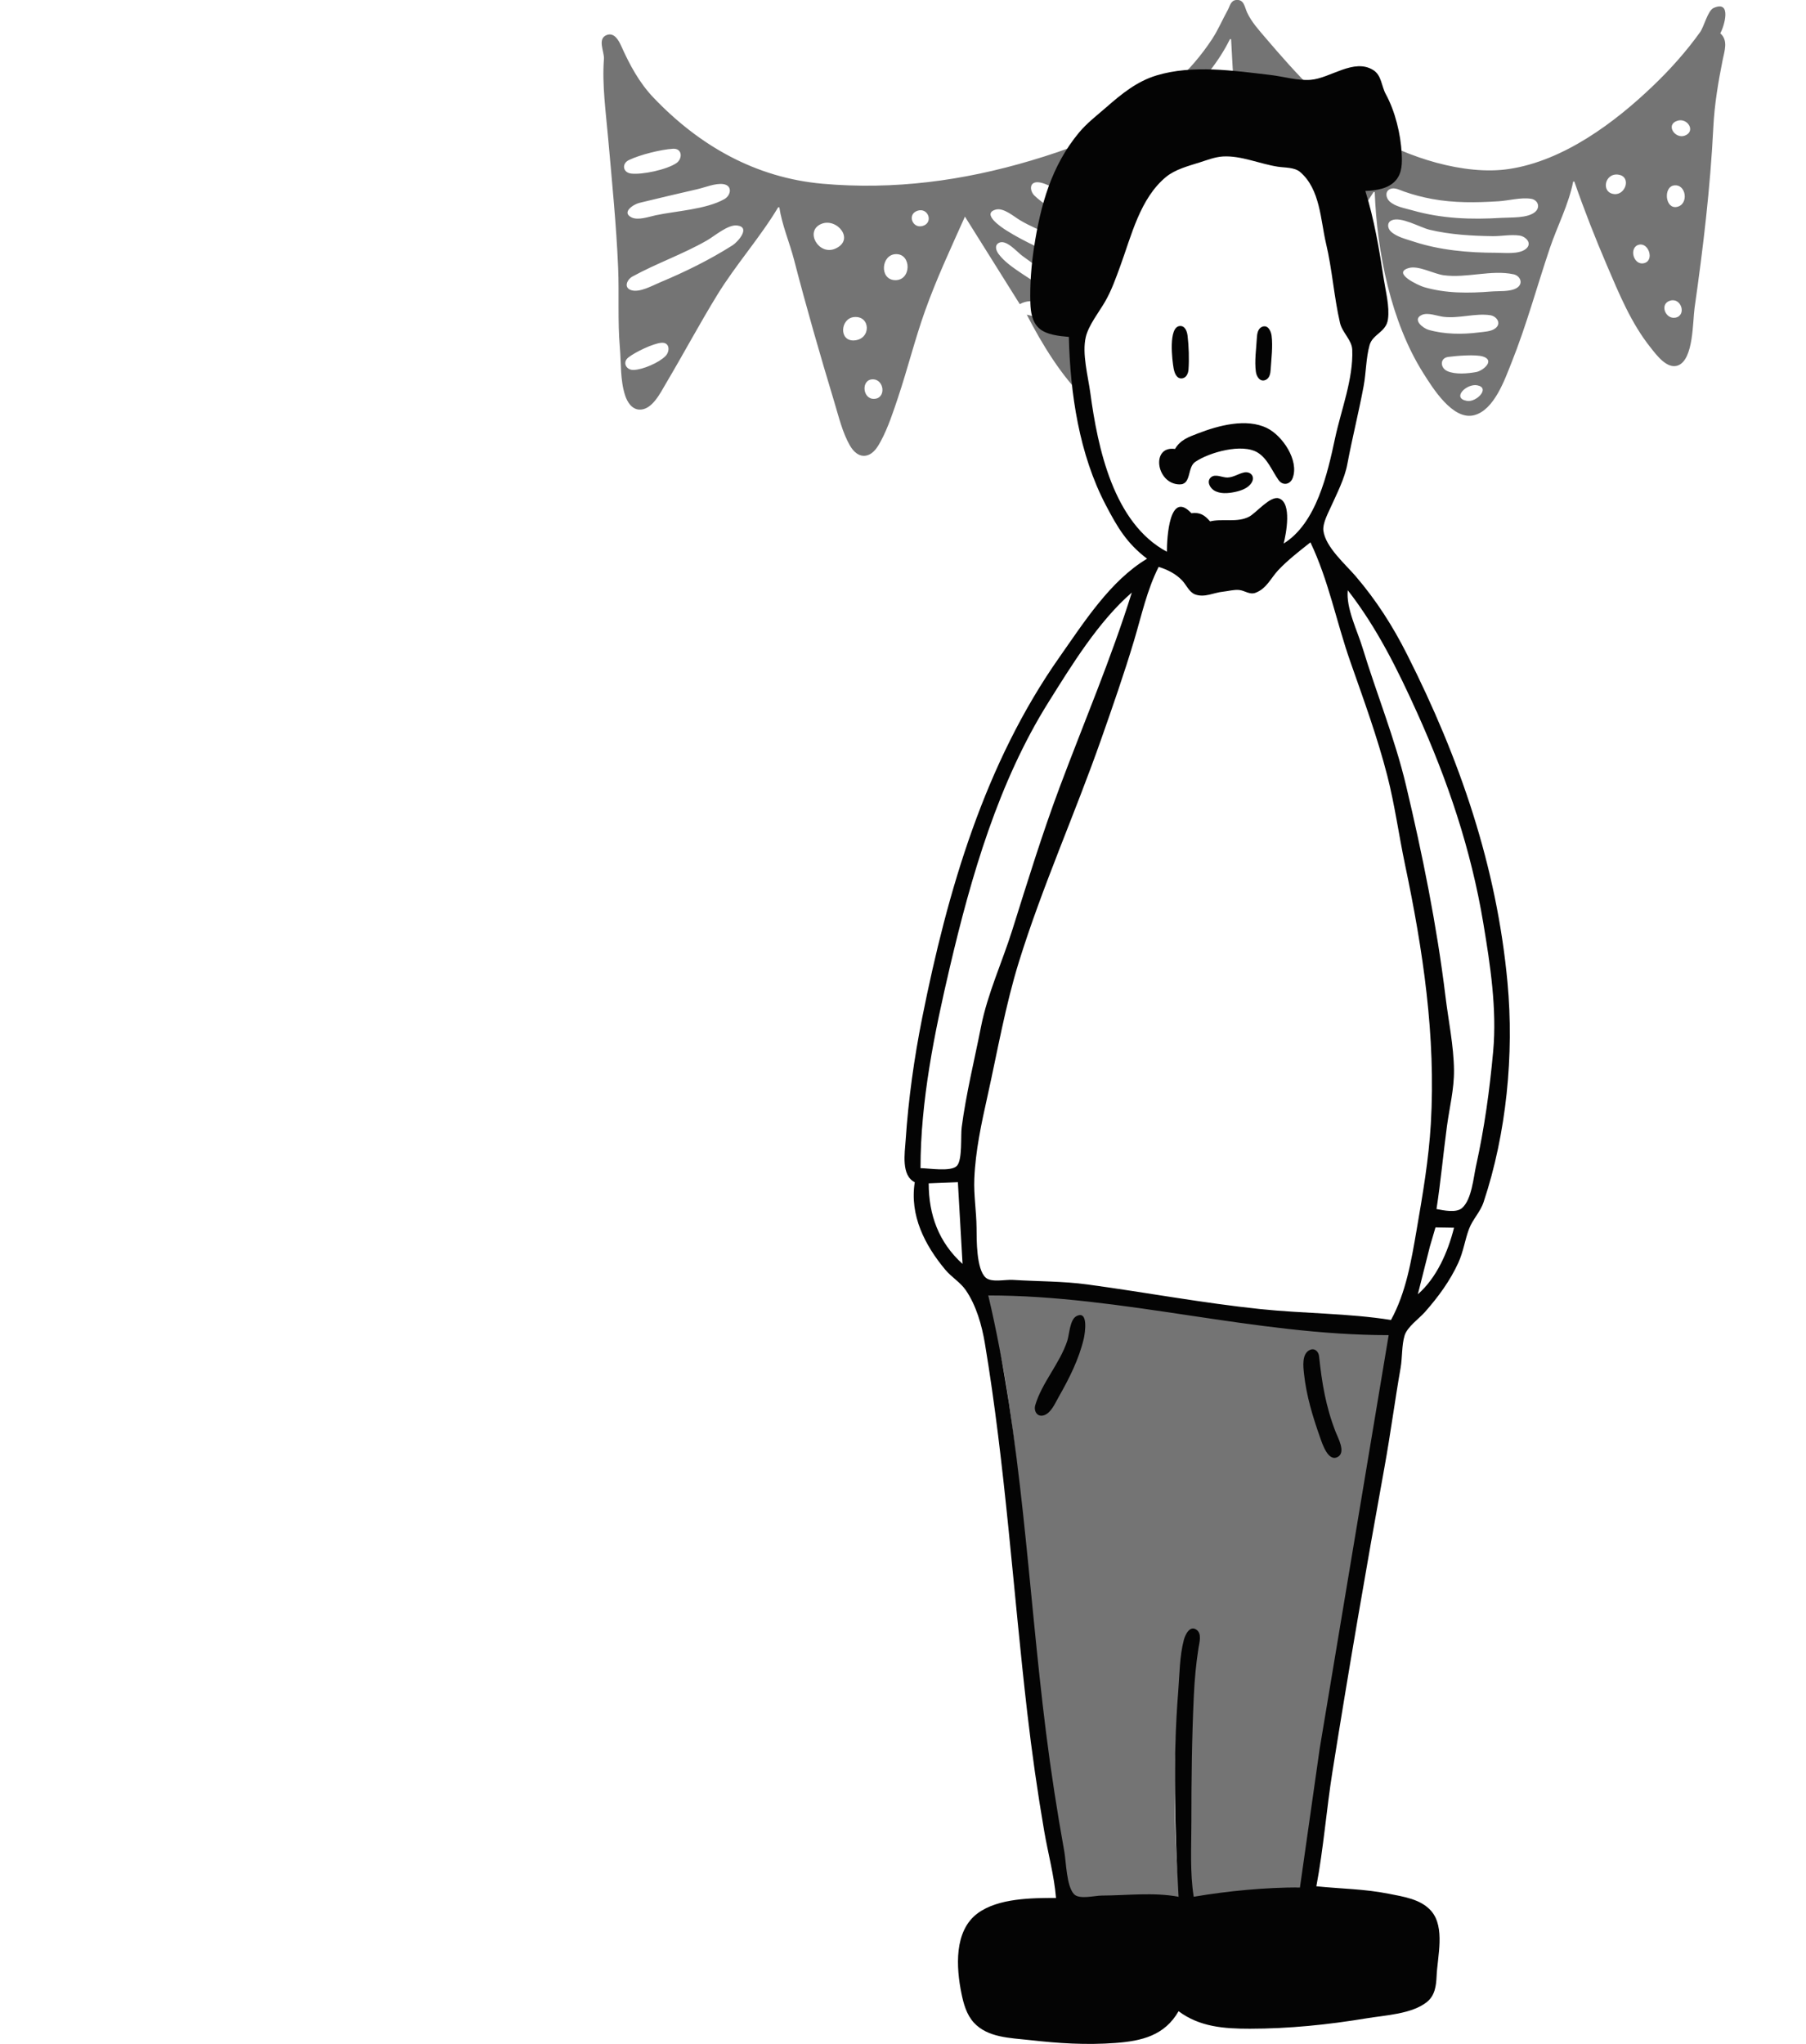 <?xml version="1.0" encoding="UTF-8" standalone="no"?>
<!-- Created with Inkscape (http://www.inkscape.org/) -->

<svg
   width="119.062"
   height="134.739"
   viewBox="0 0 119.062 134.739"
   version="1.1"
   id="svg5"
   xml:space="preserve"
   xmlns:inkscape="http://www.inkscape.org/namespaces/inkscape"
   xmlns:sodipodi="http://sodipodi.sourceforge.net/DTD/sodipodi-0.dtd"
   xmlns="http://www.w3.org/2000/svg"
   xmlns:svg="http://www.w3.org/2000/svg"><sodipodi:namedview
     id="namedview7"
     pagecolor="#ffffff"
     bordercolor="#000000"
     borderopacity="0.25"
     inkscape:showpageshadow="2"
     inkscape:pageopacity="0.0"
     inkscape:pagecheckerboard="0"
     inkscape:deskcolor="#d1d1d1"
     inkscape:document-units=""
     showgrid="false" /><defs
     id="defs2" /><g
     inkscape:label="Layer 1"
     inkscape:groupmode="layer"
     id="layer1"
     transform="translate(-15.041,-30.829)"><g
       style="fill:none"
       id="g327"
       transform="matrix(1.502,0,0,1.502,14.933,40.476)"
       inkscape:label="blob"
       inkscape:export-filename="decider.svg"
       inkscape:export-xdpi="96"
       inkscape:export-ydpi="96"><path
         opacity="0.69"
         d="m 72.897,12.6 c 7.772,9.138 7.029,21.929 5.271,33.795 C 76.406,58.3 73.882,71.573 63.31,77.331 52.921,82.989 40.943,76.922 29.897,72.687 18.697,68.392 5.607,64.895 1.497,53.629 -2.765,41.948 3.209,29.443 10.425,19.316 17.414,9.505 27.273,1.924 39.252,0.636 51.704,-0.703 64.785,3.061 72.897,12.6 Z"
         fill=""
         id="path318"
         inkscape:export-filename="speaker.svg"
         inkscape:export-xdpi="96"
         inkscape:export-ydpi="96" /></g><g
       id="g4142"
       inkscape:label="celebrator"
       transform="matrix(0.909,0,0,0.909,-16.976,-49.275)"><path
         style="opacity:0.55;fill:#020202;stroke:none;stroke-width:0.085"
         d="m 91.659,103.153 h 0.085 c 0.192,1.293 0.74,2.545 1.068,3.81 0.899,3.474 1.886,6.895 2.924,10.329 0.314,1.039 0.581,2.182 1.122,3.131 0.251,0.44 0.679,0.868 1.232,0.726 0.5,-0.128 0.803,-0.638 1.028,-1.063 0.522,-0.982 0.88,-2.08 1.233,-3.133 0.694,-2.074 1.22,-4.205 1.953,-6.265 0.841,-2.364 1.883,-4.575 2.901,-6.858 l 3.979,6.35 c 0.974,-0.551 1.926,0.09 2.879,0.433 0.345,0.124 0.855,0.199 1.06,0.542 0.632,1.059 -1.529,0.453 -1.822,0.333 -0.527,-0.217 -1.048,-0.431 -1.609,-0.546 1.067,2.076 2.59,4.599 4.318,6.181 -0.161,-1.45 -0.423,-2.852 -0.423,-4.318 0,-0.559 0.241,-1.577 -0.055,-2.063 -0.256,-0.422 -0.894,-0.691 -1.3,-0.945 -0.99,-0.619 -1.995,-1.224 -2.963,-1.878 -0.567,-0.383 -1.221,-0.829 -1.629,-1.386 -0.166,-0.227 -0.303,-0.59 -0.007,-0.78 0.53,-0.34 1.344,0.638 1.721,0.913 1.348,0.986 3.068,2.225 4.657,2.753 0.294,-0.517 0.632,-0.622 1.185,-0.423 0.525,-1.295 1.095,-2.591 1.594,-3.895 0.217,-0.568 0.268,-1.266 0.946,-1.439 0.308,-1.572 0.428,-3.172 0.771,-4.741 0.124,-0.568 0.161,-1.262 0.463,-1.769 0.461,-0.773 1.501,-1.273 2.152,-1.884 1.303,-1.221 2.513,-2.693 3.302,-4.306 h 0.085 l 0.349,6.343 0.582,1.954 1.439,0.169 c 0.665,-0.546 1.14,-0.038 1.27,0.677 h 0.085 l 0.508,-0.508 c -0.334,-0.652 -0.87,-1.139 -1.438,-1.59 -0.284,-0.225 -0.754,-0.522 -0.726,-0.942 0.032,-0.503 0.571,-0.491 0.903,-0.315 0.751,0.399 1.439,1.085 1.963,1.746 0.705,0.892 0.746,1.954 1.217,2.939 0.331,0.693 1.034,1.172 1.394,1.823 0.362,0.654 0.246,1.963 0.161,2.689 h 0.085 l 2.54,-3.895 h 0.085 c 0.161,4.355 1.175,9.409 3.52,13.123 0.678,1.074 2.134,3.443 3.677,3.059 1.467,-0.365 2.229,-2.58 2.726,-3.821 1.085,-2.709 1.845,-5.535 2.778,-8.297 0.54,-1.601 1.367,-3.162 1.692,-4.826 h 0.085 c 0.713,2.06 1.512,4.092 2.371,6.096 0.879,2.05 1.745,4.168 3.148,5.927 0.419,0.525 1.203,1.617 2.005,1.307 1.129,-0.438 1.053,-3.18 1.197,-4.185 0.624,-4.368 1.141,-8.715 1.361,-13.123 0.081,-1.621 0.353,-3.237 0.671,-4.826 0.135,-0.675 0.422,-1.427 -0.169,-1.947 0.273,-0.474 0.871,-2.428 -0.478,-1.841 -0.431,0.187 -0.694,1.348 -0.986,1.756 -0.995,1.389 -2.141,2.673 -3.373,3.856 -2.808,2.698 -6.519,5.472 -10.487,6.068 -3.253,0.488 -7.393,-0.861 -10.16,-2.52 -2.915,-1.748 -5.306,-4.423 -7.49,-6.981 -0.491,-0.575 -1.024,-1.158 -1.345,-1.851 -0.182,-0.394 -0.218,-0.97 -0.8,-0.903 -0.4,0.046 -0.447,0.454 -0.61,0.746 -0.388,0.695 -0.69,1.424 -1.13,2.093 -1.565,2.378 -3.504,4.013 -5.814,5.617 -2.168,1.505 -4.77,2.426 -7.28,3.176 -4.961,1.481 -9.988,2.151 -15.155,1.692 -4.846,-0.43 -8.929,-2.748 -12.269,-6.251 -1.027,-1.077 -1.724,-2.377 -2.327,-3.725 -0.18,-0.402 -0.503,-1.013 -1.05,-0.811 -0.72,0.266 -0.169,1.221 -0.21,1.742 -0.144,1.849 0.144,3.907 0.307,5.757 0.275,3.131 0.593,6.258 0.724,9.398 0.079,1.91 -0.042,3.853 0.123,5.757 0.1,1.153 0.019,2.353 0.379,3.471 0.152,0.473 0.475,1.012 1.03,1.04 0.927,0.047 1.536,-1.224 1.929,-1.886 1.265,-2.132 2.432,-4.321 3.73,-6.435 1.349,-2.197 3.099,-4.151 4.416,-6.35 m 65.203,-6.271 c 0.743,-0.248 1.369,0.756 0.56,1.072 -0.705,0.275 -1.433,-0.781 -0.56,-1.072 m -72.83,2.027 c 0.679,-0.04 0.71,0.728 0.236,1.047 -0.691,0.464 -2.445,0.848 -3.272,0.752 -0.607,-0.07 -0.705,-0.722 -0.158,-0.983 0.798,-0.382 2.314,-0.764 3.194,-0.816 m 68.582,1.881 c 0.934,0.154 0.505,1.495 -0.327,1.405 -0.981,-0.106 -0.688,-1.572 0.327,-1.405 m -42.153,0.547 c 0.732,-10e-4 2.242,1.033 2.742,1.547 0.313,0.322 0.399,0.992 -0.216,1.016 -0.705,0.027 -2.249,-1.11 -2.745,-1.596 -0.326,-0.32 -0.403,-0.967 0.218,-0.968 m -22.787,0.137 c 0.684,0.092 0.571,0.814 0.08,1.09 -1.336,0.749 -3.488,0.852 -4.985,1.171 -0.486,0.104 -1.267,0.388 -1.742,0.155 -0.763,-0.374 0.15,-0.954 0.557,-1.053 1.408,-0.341 2.821,-0.677 4.233,-1 0.56,-0.128 1.281,-0.441 1.857,-0.363 m 68.943,0.097 c 0.897,-0.144 1.112,1.371 0.227,1.555 -0.857,0.178 -1,-1.431 -0.227,-1.555 m -20.563,0.254 c 0.321,-0.13 0.689,0.079 0.986,0.184 0.654,0.232 1.35,0.414 2.032,0.54 1.612,0.298 3.2,0.271 4.826,0.17 0.748,-0.047 1.621,-0.297 2.363,-0.182 0.495,0.077 0.699,0.604 0.299,0.951 -0.542,0.47 -1.73,0.389 -2.408,0.431 -2.223,0.139 -4.364,0.067 -6.519,-0.549 -0.529,-0.151 -1.226,-0.26 -1.64,-0.65 -0.264,-0.249 -0.341,-0.733 0.061,-0.896 m -28.625,1.501 c 0.571,-0.165 1.301,0.486 1.756,0.758 1.457,0.871 3.098,1.291 4.57,2.109 0.376,0.209 1.284,1.103 0.48,1.419 -0.486,0.191 -1.156,-0.397 -1.579,-0.587 -1.547,-0.694 -3.049,-1.304 -4.487,-2.218 -0.308,-0.196 -1.787,-1.18 -0.74,-1.482 m -5.676,0.084 c 0.787,-0.269 1.191,0.858 0.392,1.098 -0.745,0.224 -1.151,-0.839 -0.392,-1.098 m 34.392,0.695 c 0.678,-0.31 2.067,0.516 2.758,0.68 1.477,0.352 3.059,0.446 4.572,0.465 0.647,0.008 1.297,-0.134 1.945,-0.044 0.466,0.065 0.961,0.57 0.462,0.972 -0.507,0.408 -1.544,0.276 -2.153,0.276 -2.009,0 -4.096,-0.184 -6.011,-0.819 -0.523,-0.173 -1.218,-0.334 -1.626,-0.726 -0.241,-0.232 -0.298,-0.643 0.054,-0.804 m -41.345,0.251 c 1.126,-0.455 2.455,1.162 0.994,1.802 -1.196,0.525 -2.252,-1.293 -0.994,-1.802 m -6.118,0.12 c 1.011,0.126 0.038,1.201 -0.326,1.432 -1.649,1.047 -3.447,1.934 -5.248,2.685 -0.555,0.231 -1.483,0.763 -2.098,0.576 -0.585,-0.177 -0.311,-0.778 0.077,-0.991 1.749,-0.959 3.659,-1.618 5.408,-2.62 0.554,-0.317 1.522,-1.166 2.188,-1.083 m 65.401,1.395 c 0.704,-0.176 1.14,1.141 0.383,1.336 -0.787,0.203 -1.135,-1.148 -0.383,-1.336 m -53.874,0.683 c 1.133,-0.015 1.117,1.927 -0.083,1.887 -1.147,-0.038 -1.007,-1.874 0.083,-1.887 m 37.187,1.007 c 0.697,-0.2 1.803,0.425 2.522,0.523 1.66,0.228 3.47,-0.414 5.072,-0.068 0.504,0.109 0.731,0.69 0.232,0.993 -0.477,0.289 -1.291,0.21 -1.833,0.254 -1.641,0.132 -3.318,0.149 -4.911,-0.323 -0.344,-0.102 -2.357,-1.013 -1.083,-1.379 m 18.957,2.365 c 0.807,-0.234 1.199,1.061 0.394,1.233 -0.735,0.157 -1.202,-0.999 -0.394,-1.233 m -18.013,1.036 c 0.438,-0.2 1.123,0.085 1.578,0.139 1.129,0.133 2.304,-0.28 3.384,-0.117 0.463,0.07 0.83,0.587 0.378,0.944 -0.317,0.251 -0.838,0.256 -1.223,0.306 -1.168,0.151 -2.503,0.139 -3.64,-0.193 -0.401,-0.118 -1.198,-0.75 -0.478,-1.079 m -41.178,0.156 c 1.209,-0.116 1.26,1.623 -3.38e-4,1.694 -1.113,0.063 -1,-1.597 3.38e-4,-1.694 m 29.802,1.432 0.169,0.508 -0.169,-0.508 m -43.777,0.433 c 0.614,-0.051 0.64,0.614 0.302,0.96 -0.47,0.482 -1.65,0.994 -2.327,1.01 -0.526,0.012 -0.817,-0.549 -0.373,-0.902 0.484,-0.385 1.786,-1.017 2.398,-1.068 m 57.077,1.023 c 0.577,-0.076 1.974,-0.197 2.515,-0.025 0.897,0.286 -0.006,1.032 -0.491,1.122 -0.611,0.113 -1.521,0.196 -2.102,-0.067 -0.518,-0.234 -0.56,-0.946 0.079,-1.03 m -41.745,1.627 c 0.848,0 0.992,1.404 0.08,1.416 -0.841,0.011 -0.938,-1.416 -0.08,-1.416 m 43.841,0.433 c 0.969,0.187 -0.063,1.247 -0.743,1.131 -1.145,-0.194 -0.031,-1.281 0.743,-1.131 m -35.546,65.996 c 0.447,2.212 1.056,4.357 1.401,6.604 1.279,8.34 1.745,16.781 2.795,25.146 0.363,2.888 0.773,5.778 1.325,8.636 0.152,0.788 0.15,2.52 0.705,3.117 0.354,0.382 1.509,0.103 1.987,0.099 1.923,-0.017 3.834,-0.026 5.757,8.5e-4 -0.496,-4.801 -0.487,-9.926 -0.046,-14.732 0.113,-1.228 0.104,-2.524 0.404,-3.725 0.068,-0.273 0.361,-1.158 0.796,-0.82 0.364,0.284 0.158,0.953 0.106,1.328 -0.162,1.173 -0.268,2.374 -0.32,3.556 -0.135,3.051 -0.177,6.088 -0.177,9.144 0,1.753 -0.107,3.599 0.169,5.334 l 7.874,-0.762 3.774,-24.13 2.66,-16.002 c -5.68,0 -8.325,-0.657 -13.923,-1.59 -3.002,-0.5 -9.193,-1.117 -12.239,-1.209 -1.018,-0.03 -2.034,-0.17 -3.048,0.005 m 6.616,1.592 c 0.766,-0.155 0.349,1.4 0.26,1.71 -0.412,1.444 -1.068,2.764 -1.809,4.064 -0.227,0.399 -0.552,1.179 -1.083,1.232 -0.716,0.071 -0.289,-0.87 -0.125,-1.147 0.791,-1.343 1.573,-2.66 2.063,-4.149 0.136,-0.413 0.164,-1.604 0.694,-1.71 m 16.929,2.414 c 0.632,-0.113 0.412,0.997 0.429,1.328 0.081,1.59 0.667,3.277 1.262,4.741 0.13,0.323 0.707,1.411 0.054,1.548 -0.61,0.128 -0.935,-1.061 -1.087,-1.463 -0.551,-1.451 -0.986,-3.024 -1.14,-4.572 -0.045,-0.445 -0.14,-1.47 0.483,-1.582 z"
         id="path4138"
         sodipodi:nodetypes="cccscsccscccccccscccscccccccssccccccccsccccccccccsccccccccccccccccccscccscccscccssccccccccccccccccscsccscccccccccccsscccccccsccccccccccccscccccccccccccccccccccccccccccccsccccccccccccccccccccccccsccccscscsscccsccccscccccccccscccccss" /><path
         style="fill:#040404;stroke:none;stroke-width:0.085"
         d="m 112.741,112.551 c 0.097,4.118 0.752,8.519 2.677,12.192 0.844,1.611 1.512,2.764 2.996,3.895 -2.668,1.593 -4.581,4.619 -6.336,7.112 -5.447,7.734 -8.133,16.97 -9.97,26.162 -0.584,2.922 -1.004,5.917 -1.203,8.89 -0.063,0.941 -0.335,2.561 0.661,3.048 -0.381,2.393 0.72,4.559 2.218,6.35 0.439,0.525 1.093,0.916 1.476,1.471 0.762,1.102 1.173,2.555 1.391,3.863 1.479,8.86 2.041,17.841 3.071,26.755 0.333,2.888 0.742,5.772 1.235,8.636 0.275,1.598 0.721,3.21 0.853,4.826 -1.764,0 -4.187,0.016 -5.671,1.104 -1.749,1.283 -1.569,3.958 -1.183,5.839 0.152,0.743 0.368,1.519 0.892,2.094 1,1.098 2.651,1.112 4.015,1.265 2.133,0.24 4.121,0.374 6.265,0.213 1.901,-0.142 3.554,-0.533 4.572,-2.302 1.53,1.143 3.301,1.27 5.165,1.27 2.826,0 5.679,-0.291 8.467,-0.755 1.341,-0.223 3.289,-0.304 4.384,-1.188 0.576,-0.464 0.666,-1.174 0.696,-1.867 0.06,-1.418 0.64,-3.537 -0.389,-4.726 -0.748,-0.864 -2.023,-1.04 -3.082,-1.251 -1.756,-0.351 -3.481,-0.359 -5.249,-0.542 0.518,-2.734 0.728,-5.547 1.165,-8.297 1.174,-7.38 2.443,-14.746 3.777,-22.098 0.433,-2.392 0.749,-4.802 1.168,-7.197 0.13,-0.743 0.075,-1.637 0.29,-2.346 0.191,-0.627 1.063,-1.233 1.488,-1.718 0.957,-1.088 1.801,-2.233 2.407,-3.556 0.367,-0.798 0.475,-1.647 0.778,-2.455 0.261,-0.696 0.815,-1.22 1.057,-1.947 1.662,-4.988 2.216,-10.706 1.733,-15.917 -0.784,-8.459 -3.468,-16.243 -7.282,-23.791 -1.043,-2.066 -2.223,-3.914 -3.727,-5.673 -0.741,-0.865 -2.19,-2.113 -2.344,-3.302 -0.067,-0.511 0.32,-1.236 0.527,-1.693 0.441,-0.978 1.011,-2.074 1.209,-3.133 0.356,-1.898 0.833,-3.773 1.185,-5.673 0.178,-0.96 0.168,-2.024 0.428,-2.959 0.224,-0.802 1.203,-0.938 1.333,-1.867 0.132,-0.934 -0.169,-2.038 -0.309,-2.963 -0.321,-2.13 -0.69,-4.29 -1.329,-6.35 0.775,-0.03 1.692,-0.155 2.223,-0.786 0.456,-0.543 0.446,-1.257 0.412,-1.923 -0.071,-1.416 -0.473,-3.068 -1.156,-4.316 -0.314,-0.576 -0.299,-1.356 -0.899,-1.736 -1.407,-0.892 -3.12,0.595 -4.559,0.704 -0.932,0.071 -1.952,-0.241 -2.879,-0.35 -2.669,-0.313 -5.672,-0.763 -8.297,0.033 -1.426,0.433 -2.539,1.349 -3.641,2.312 -0.676,0.591 -1.394,1.135 -1.971,1.829 -2.002,2.409 -2.791,5.267 -3.258,8.297 -0.203,1.317 -0.312,2.731 -0.27,4.064 0.02,0.644 0.12,1.357 0.617,1.818 0.525,0.487 1.486,0.578 2.172,0.638 m 15.579,14.986 c 0.182,-0.704 0.621,-2.966 -0.35,-3.28 -0.618,-0.2 -1.635,1.051 -2.14,1.323 -0.862,0.463 -1.952,0.127 -2.844,0.349 -0.402,-0.465 -0.733,-0.673 -1.355,-0.593 -1.607,-1.725 -1.778,1.823 -1.778,2.794 -3.877,-2.075 -5.014,-7.522 -5.553,-11.515 -0.164,-1.212 -0.614,-2.851 -0.329,-4.056 0.202,-0.853 0.947,-1.79 1.388,-2.548 0.48,-0.825 0.796,-1.732 1.123,-2.625 0.798,-2.178 1.427,-4.889 3.315,-6.44 0.662,-0.544 1.623,-0.792 2.427,-1.046 0.547,-0.173 1.116,-0.399 1.693,-0.433 1.315,-0.077 2.685,0.543 3.979,0.741 0.511,0.079 1.211,0.034 1.624,0.388 1.46,1.253 1.474,3.49 1.875,5.181 0.453,1.904 0.574,3.866 1.013,5.757 0.164,0.709 0.859,1.232 0.888,1.95 0.084,2.12 -0.813,4.381 -1.25,6.432 -0.542,2.541 -1.353,6.156 -3.728,7.62 m -7.532,-15.773 c -0.846,0.072 -0.546,2.509 -0.444,3.072 0.056,0.308 0.206,0.765 0.604,0.725 0.317,-0.033 0.455,-0.364 0.475,-0.642 0.054,-0.762 0.023,-1.692 -0.068,-2.452 -0.037,-0.308 -0.177,-0.737 -0.567,-0.704 m 5.964,0.061 c -0.309,0.132 -0.356,0.518 -0.373,0.811 -0.042,0.787 -0.179,1.671 -0.069,2.452 0.047,0.34 0.301,0.763 0.708,0.584 0.29,-0.128 0.345,-0.471 0.363,-0.751 0.048,-0.777 0.167,-1.682 0.068,-2.453 -0.044,-0.34 -0.266,-0.827 -0.697,-0.643 m -6.306,8.854 c -1.772,-0.253 -1.373,2.554 0.332,2.569 0.868,0.008 0.542,-1.226 1.129,-1.629 1.012,-0.695 3.415,-1.375 4.542,-0.672 0.72,0.449 1.035,1.329 1.507,1.989 0.307,0.429 0.844,0.331 1.024,-0.154 0.474,-1.28 -0.745,-3.066 -1.858,-3.615 -1.503,-0.742 -3.535,-0.186 -5,0.379 -0.678,0.261 -1.292,0.467 -1.677,1.133 m 4.994,1.707 c -0.409,0.091 -0.752,0.348 -1.184,0.364 -0.371,0.014 -0.873,-0.293 -1.199,-0.02 -0.336,0.281 -0.094,0.754 0.205,0.946 0.433,0.278 1.023,0.226 1.502,0.128 0.454,-0.093 0.987,-0.268 1.241,-0.688 0.271,-0.447 -0.09,-0.836 -0.566,-0.73 m 1.498,4.022 -0.029,0.056 0.029,-0.056 m 3.33,1.044 c 1.328,2.788 1.869,5.724 2.888,8.636 0.961,2.747 1.966,5.473 2.689,8.297 0.544,2.124 0.833,4.292 1.283,6.435 1.301,6.19 2.245,12.451 1.872,18.796 -0.152,2.594 -0.593,5.147 -1.033,7.705 -0.383,2.216 -0.763,4.525 -1.857,6.519 -3.093,-0.492 -6.356,-0.464 -9.483,-0.791 -4.208,-0.44 -8.343,-1.218 -12.531,-1.784 -1.811,-0.246 -3.603,-0.216 -5.419,-0.333 -0.524,-0.034 -1.535,0.206 -1.952,-0.156 -0.695,-0.601 -0.664,-2.769 -0.672,-3.625 -0.011,-1.185 -0.212,-2.371 -0.162,-3.556 0.084,-2.04 0.52,-4.025 0.961,-6.011 0.718,-3.233 1.297,-6.572 2.281,-9.737 1.692,-5.445 4.056,-10.705 5.947,-16.087 0.839,-2.387 1.672,-4.772 2.399,-7.197 0.533,-1.778 0.936,-3.673 1.782,-5.334 0.645,0.205 1.224,0.489 1.698,0.98 0.305,0.316 0.51,0.853 0.939,1.015 0.687,0.259 1.356,-0.129 2.02,-0.194 0.377,-0.037 0.81,-0.165 1.185,-0.124 0.414,0.045 0.756,0.363 1.185,0.201 0.804,-0.303 1.104,-1.062 1.645,-1.638 0.684,-0.728 1.551,-1.397 2.334,-2.017 m 2.709,3.471 c 2.108,2.705 3.626,5.772 5.033,8.89 2.22,4.92 3.906,9.905 4.795,15.24 0.505,3.026 0.997,6.24 0.717,9.313 -0.256,2.802 -0.632,5.545 -1.241,8.297 -0.193,0.869 -0.311,2.421 -1.003,3.048 -0.429,0.389 -1.35,0.179 -1.866,0.085 0.31,-2.001 0.489,-4.008 0.759,-6.011 0.182,-1.358 0.525,-2.684 0.51,-4.064 -0.019,-1.763 -0.404,-3.583 -0.617,-5.334 -0.622,-5.121 -1.67,-10.305 -2.865,-15.325 -0.815,-3.419 -2.137,-6.64 -3.158,-9.991 -0.373,-1.226 -1.2,-2.856 -1.063,-4.149 m -15.663,0.169 c -1.492,4.771 -3.455,9.376 -5.21,14.055 -1.286,3.428 -2.36,6.924 -3.458,10.414 -0.735,2.338 -1.798,4.621 -2.272,7.027 -0.48,2.438 -1.073,4.814 -1.399,7.281 -0.082,0.619 0.065,2.343 -0.342,2.791 -0.415,0.457 -2.062,0.173 -2.644,0.173 0,-4.879 1.014,-9.832 2.124,-14.563 1.548,-6.597 3.529,-13.437 7.153,-19.219 1.689,-2.695 3.628,-5.864 6.048,-7.959 m -12.615,42.757 0.339,5.927 c -1.734,-1.567 -2.455,-3.565 -2.455,-5.842 l 2.117,-0.085 m 35.983,3.302 c -0.437,1.736 -1.247,3.625 -2.625,4.826 l 0.876,-3.471 0.404,-1.378 1.345,0.024 m -4.741,7.789 -5.001,29.972 -1.433,10.075 c -2.542,0 -5.202,0.255 -7.705,0.677 -0.282,-1.77 -0.169,-3.631 -0.169,-5.419 0,-3.056 0.035,-6.093 0.177,-9.144 0.053,-1.154 0.158,-2.33 0.339,-3.471 0.063,-0.398 0.259,-1.043 -0.145,-1.329 -0.487,-0.345 -0.822,0.374 -0.917,0.737 -0.315,1.196 -0.309,2.5 -0.407,3.725 -0.398,4.954 -0.249,9.947 0.023,14.901 -1.851,-0.338 -3.723,-0.091 -5.588,-0.085 -0.5,0.002 -1.609,0.301 -1.991,-0.1 -0.555,-0.582 -0.57,-2.339 -0.711,-3.117 -0.517,-2.868 -0.962,-5.745 -1.325,-8.636 -1.327,-10.575 -1.731,-21.276 -4.186,-31.665 9.747,0 19.268,2.879 29.041,2.879 m -22.652,-1.373 c -0.48,0.257 -0.504,1.323 -0.662,1.797 -0.546,1.642 -1.847,3.042 -2.32,4.656 -0.126,0.431 0.154,0.899 0.647,0.726 0.513,-0.179 0.8,-0.882 1.049,-1.318 0.759,-1.328 1.471,-2.736 1.824,-4.233 0.082,-0.346 0.369,-2.112 -0.539,-1.627 m 16.918,2.453 c -0.576,0.288 -0.462,1.194 -0.407,1.714 0.168,1.593 0.643,3.152 1.178,4.657 0.153,0.432 0.578,1.768 1.276,1.376 0.596,-0.334 0.012,-1.371 -0.155,-1.799 -0.723,-1.858 -1,-3.553 -1.206,-5.497 -0.037,-0.351 -0.329,-0.629 -0.686,-0.45 z"
         id="path4136" /></g></g></svg>
